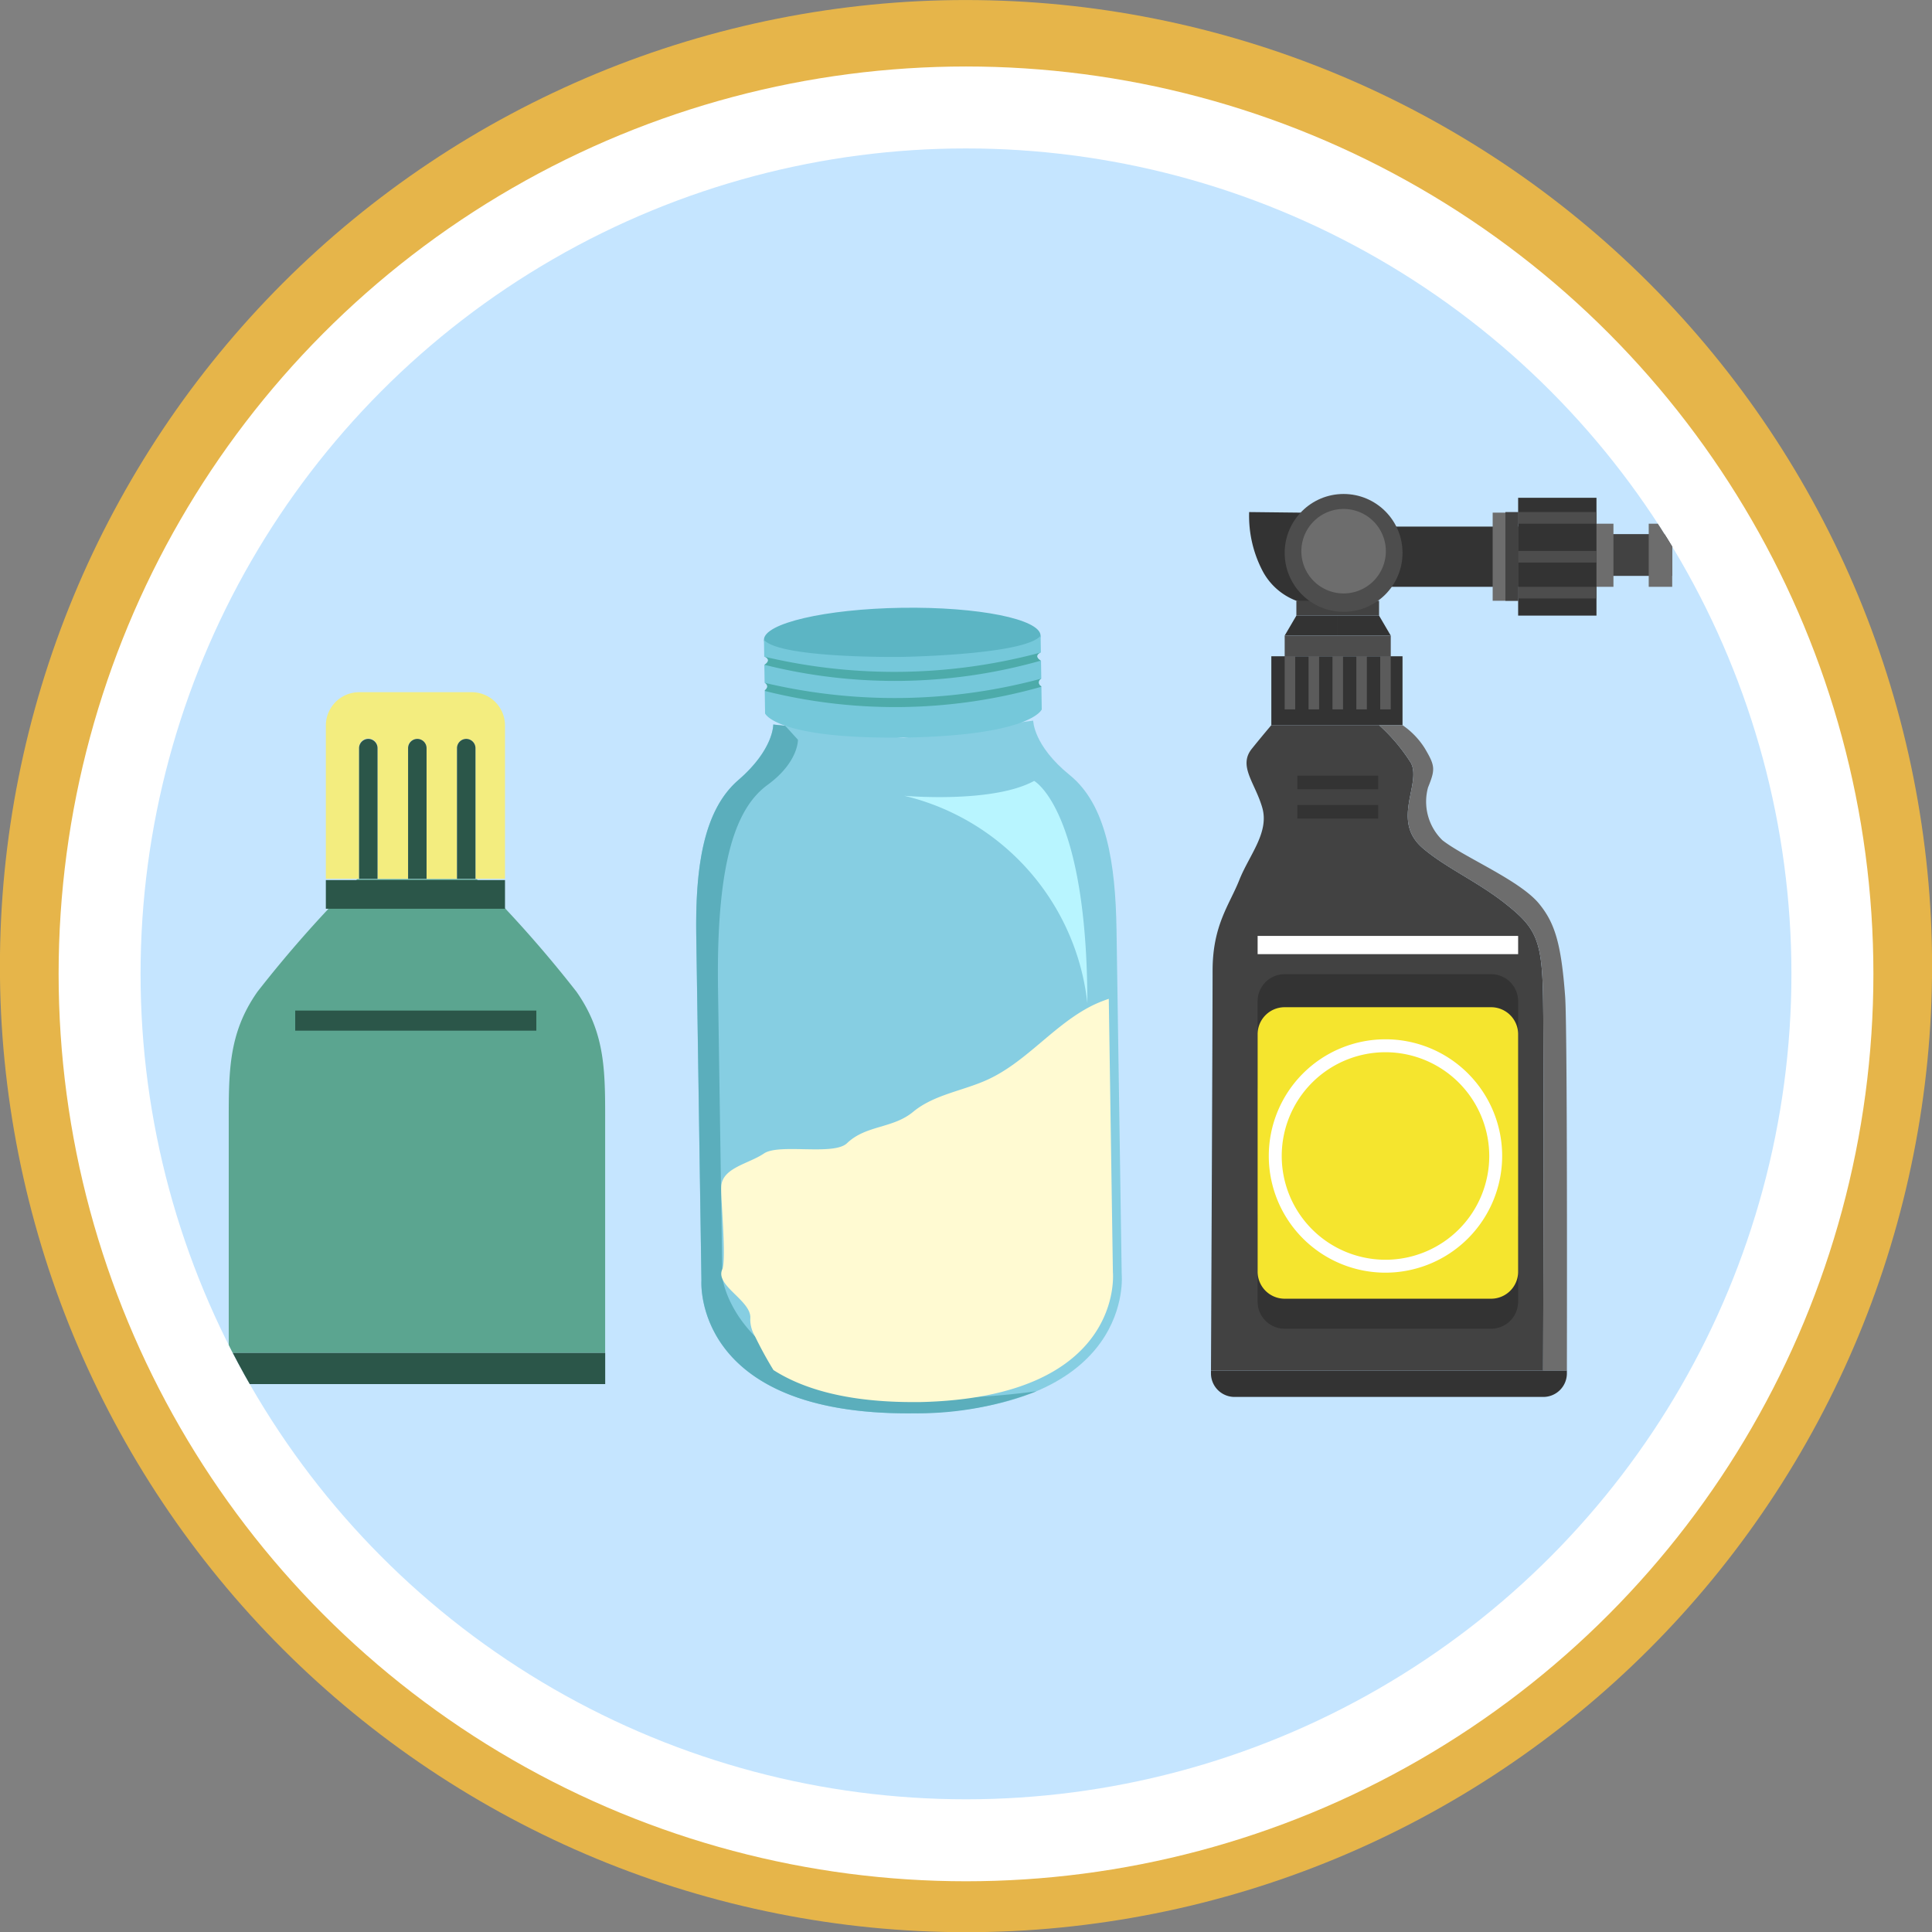 <svg xmlns="http://www.w3.org/2000/svg" xmlns:xlink="http://www.w3.org/1999/xlink" width="152.443" height="152.443" viewBox="0 0 152.443 152.443">
  <rect x="0" y="0" width="152.443" height="152.443" fill="#808080" stroke="none"/>
  <defs>
    <clipPath id="clip-path">
      <circle id="Elipse_152" data-name="Elipse 152" cx="65.13" cy="65.13" r="65.13" transform="translate(2216.662 5407.609)" fill="none"/>
    </clipPath>
    <clipPath id="clip-path-2">
      <path id="Trazado_2597" data-name="Trazado 2597" d="M2287.7,5447.381l-.02-1.327c-1.136,1.432-9.8,1.652-10.892,1.674s-9.758.051-10.936-1.346l.02,1.327s.644.219.009.641l.022,1.423s.438.24.009.59l.027,1.831s.847,2.014,10.831,1.9v0l.114,0H2277c9.983-.181,10.769-2.22,10.769-2.22l-.028-1.83a.321.321,0,0,1-.008-.59l-.022-1.424C2287.06,5447.62,2287.7,5447.381,2287.7,5447.381Z" fill="none"/>
    </clipPath>
  </defs>
  <g id="Grupo_6737" data-name="Grupo 6737" transform="translate(-2205.571 -5395.897)">
    <path id="Trazado_2583" data-name="Trazado 2583" d="M2281.792,5395.9q3.746,0,7.471.367t7.4,1.1q3.673.731,7.256,1.818t7.043,2.52q3.459,1.432,6.762,3.2t6.416,3.845q3.113,2.08,6.008,4.456t5.542,5.023q2.648,2.648,5.023,5.543t4.456,6.008q2.08,3.113,3.846,6.416t3.2,6.761q1.433,3.46,2.52,7.043t1.817,7.256q.73,3.672,1.1,7.4t.367,7.471q0,3.746-.367,7.471t-1.1,7.4q-.731,3.674-1.817,7.256t-2.52,7.043q-1.434,3.458-3.2,6.762t-3.846,6.415q-2.08,3.114-4.456,6.009t-5.023,5.542q-2.647,2.647-5.542,5.023t-6.008,4.456q-3.114,2.08-6.416,3.846t-6.762,3.2q-3.459,1.433-7.043,2.52t-7.256,1.817q-3.672.73-7.4,1.1t-7.471.367q-3.744,0-7.471-.367t-7.4-1.1q-3.672-.73-7.256-1.817t-7.043-2.52q-3.459-1.434-6.761-3.2t-6.416-3.846q-3.114-2.081-6.008-4.456t-5.543-5.023q-2.648-2.648-5.023-5.542t-4.456-6.009q-2.08-3.112-3.845-6.415t-3.2-6.762q-1.434-3.459-2.52-7.043t-1.818-7.256q-.73-3.672-1.1-7.4t-.367-7.471q0-3.744.367-7.471t1.1-7.4q.731-3.672,1.818-7.256t2.52-7.043q1.432-3.459,3.2-6.761t3.845-6.416q2.08-3.114,4.456-6.008t5.023-5.543q2.649-2.648,5.543-5.023t6.008-4.456q3.112-2.081,6.416-3.845t6.761-3.2q3.46-1.434,7.043-2.52t7.256-1.818q3.673-.73,7.4-1.1T2281.792,5395.9Z" fill="#e6b54a"/>
    <circle id="Elipse_149" data-name="Elipse 149" cx="71.597" cy="71.597" r="71.597" transform="translate(2210.196 5401.143)" fill="#fff"/>
    <g id="Grupo_2688" data-name="Grupo 2688">
      <g id="Grupo_2687" data-name="Grupo 2687" clip-path="url(#clip-path)">
        <circle id="Elipse_150" data-name="Elipse 150" cx="67.285" cy="67.285" r="67.285" transform="translate(2214.979 5405.454)" fill="#c5e5ff"/>
        <g id="Grupo_2607" data-name="Grupo 2607">
          <g id="Grupo_2591" data-name="Grupo 2591">
            <g id="Grupo_2590" data-name="Grupo 2590">
              <path id="Trazado_2584" data-name="Trazado 2584" d="M2251.057,5474.147a95.919,95.919,0,0,0-7.873-8.887h-9.424a95.946,95.946,0,0,0-7.873,8.887c-2.332,3.322-2.267,6.37-2.267,10.573,0,3.624,0,14.89,0,17.927h29.7c0-3.037,0-14.3,0-17.927C2253.324,5480.517,2253.389,5477.469,2251.057,5474.147Z" fill="#5ba590"/>
            </g>
          </g>
          <g id="Grupo_2593" data-name="Grupo 2593">
            <g id="Grupo_2592" data-name="Grupo 2592">
              <rect id="Rectángulo_2612" data-name="Rectángulo 2612" width="14.136" height="2.262" transform="translate(2231.282 5465.339)" fill="#2b5649"/>
            </g>
          </g>
          <g id="Grupo_2602" data-name="Grupo 2602">
            <g id="Grupo_2595" data-name="Grupo 2595" opacity="0.8">
              <g id="Grupo_2594" data-name="Grupo 2594">
                <path id="Trazado_2585" data-name="Trazado 2585" d="M2245.418,5453.138a2.632,2.632,0,0,0-2.624-2.624h-8.888a2.632,2.632,0,0,0-2.624,2.624v12.1h2.621v-10.313a.729.729,0,1,1,1.457,0v10.313h2.406v-10.313a.729.729,0,0,1,1.458,0v10.313h2.406v-10.313a.729.729,0,0,1,1.458,0v10.313h2.33Z" fill="#ffef5f"/>
              </g>
            </g>
            <g id="Grupo_2597" data-name="Grupo 2597">
              <g id="Grupo_2596" data-name="Grupo 2596">
                <path id="Trazado_2586" data-name="Trazado 2586" d="M2234.631,5454.2a.73.73,0,0,0-.728.729v10.313h1.457v-10.313A.73.73,0,0,0,2234.631,5454.2Z" fill="#2b5649"/>
              </g>
            </g>
            <g id="Grupo_2599" data-name="Grupo 2599">
              <g id="Grupo_2598" data-name="Grupo 2598">
                <path id="Trazado_2587" data-name="Trazado 2587" d="M2238.5,5454.2a.731.731,0,0,0-.729.729v10.313h1.458v-10.313A.731.731,0,0,0,2238.5,5454.2Z" fill="#2b5649"/>
              </g>
            </g>
            <g id="Grupo_2601" data-name="Grupo 2601">
              <g id="Grupo_2600" data-name="Grupo 2600">
                <path id="Trazado_2588" data-name="Trazado 2588" d="M2242.359,5454.2a.731.731,0,0,0-.729.729v10.313h1.458v-10.313A.731.731,0,0,0,2242.359,5454.2Z" fill="#2b5649"/>
              </g>
            </g>
          </g>
          <g id="Grupo_2604" data-name="Grupo 2604">
            <g id="Grupo_2603" data-name="Grupo 2603">
              <rect id="Rectángulo_2613" data-name="Rectángulo 2613" width="29.701" height="2.46" transform="translate(2223.623 5502.647)" fill="#2b5649"/>
            </g>
          </g>
          <g id="Grupo_2606" data-name="Grupo 2606">
            <g id="Grupo_2605" data-name="Grupo 2605">
              <rect id="Rectángulo_2614" data-name="Rectángulo 2614" width="19.025" height="1.586" transform="translate(2228.865 5475.634)" fill="#2b5649"/>
            </g>
          </g>
        </g>
        <g id="Grupo_2616" data-name="Grupo 2616">
          <g id="Grupo_2615" data-name="Grupo 2615">
            <g id="Grupo_2614" data-name="Grupo 2614">
              <g id="Grupo_2609" data-name="Grupo 2609">
                <path id="Trazado_2589" data-name="Trazado 2589" d="M2294.078,5496.441l-.408-27.154c-.079-5.286-.8-9.888-3.688-12.229s-2.886-4.3-2.886-4.3l-10.239,1.364-10.276-1.056s.054,1.957-2.756,4.383-3.4,7.049-3.319,12.334l.407,27.154s-.756,10.6,16.575,10.478v0l.169,0h.169v0C2295.152,5507.015,2294.078,5496.441,2294.078,5496.441Z" fill="#75c8da" opacity="0.78"/>
                <g id="Grupo_2608" data-name="Grupo 2608">
                  <path id="Trazado_2590" data-name="Trazado 2590" d="M2276.925,5458.688s6.955.623,10.245-1.173c0,0,4.181,2.267,4.2,17.553A18.96,18.96,0,0,0,2276.925,5458.688Z" fill="#b8f5ff"/>
                  <path id="Trazado_2591" data-name="Trazado 2591" d="M2287.339,5505.674c-22,2.965-24.755-7.879-24.773-9.122l-.34-22.594c-.152-10.157,1.444-14.328,3.905-16.127s2.4-3.566,2.4-3.566l-1-1.1-.945-.1s.054,1.957-2.756,4.383-3.4,7.049-3.319,12.334l.407,27.154s-.756,10.6,16.575,10.478v0l.169,0h.169v0a26,26,0,0,0,9.514-1.737Z" fill="#5baebc"/>
                </g>
                <path id="Trazado_2592" data-name="Trazado 2592" d="M2291.81,5475.212c-3.044,1.494-5.2,4.435-8.279,5.858-1.958.906-4.248,1.179-5.91,2.556-1.61,1.333-3.707,1.03-5.218,2.475-1.054,1.008-5.346-.007-6.553.811s-3.258,1.116-3.368,2.57c-.064.842.426,5.813.076,6.582-.582,1.283,2.366,2.484,2.213,3.885a2.6,2.6,0,0,0,.369,1.379A30.442,30.442,0,0,0,2266.6,5504c2.294,1.47,5.828,2.564,11.274,2.526v0l.157,0h.158v0c16.2-.371,15.194-10.256,15.194-10.256s-.209-13.916-.324-21.561A10.606,10.606,0,0,0,2291.81,5475.212Z" fill="#fffad2"/>
              </g>
              <g id="Grupo_2613" data-name="Grupo 2613">
                <path id="Trazado_2593" data-name="Trazado 2593" d="M2287.678,5446.054c.019,1.307-4.851,2.439-10.879,2.529s-10.929-.9-10.949-2.2,4.851-2.438,10.878-2.529S2287.658,5444.748,2287.678,5446.054Z" fill="#5cb5c4"/>
                <path id="Trazado_2594" data-name="Trazado 2594" d="M2287.7,5447.381l-.02-1.327c-1.136,1.432-9.8,1.652-10.892,1.674s-9.758.051-10.936-1.346l.02,1.327s.644.219.009.641l.022,1.423s.438.24.009.59l.027,1.831s.847,2.014,10.831,1.9v0l.114,0H2277c9.983-.181,10.769-2.22,10.769-2.22l-.028-1.83a.321.321,0,0,1-.008-.59l-.022-1.424C2287.06,5447.62,2287.7,5447.381,2287.7,5447.381Z" fill="#75c8da"/>
                <g id="Grupo_2612" data-name="Grupo 2612">
                  <g id="Grupo_2611" data-name="Grupo 2611" clip-path="url(#clip-path-2)">
                    <g id="Grupo_2610" data-name="Grupo 2610" opacity="0.5">
                      <path id="Trazado_2595" data-name="Trazado 2595" d="M2265.87,5447.709a44.477,44.477,0,0,0,21.828-.328l.009.641a42.258,42.258,0,0,1-21.828.328Z" fill="#258e7a"/>
                      <path id="Trazado_2596" data-name="Trazado 2596" d="M2265.9,5449.773a44.471,44.471,0,0,0,21.828-.327l.009.64a42.258,42.258,0,0,1-21.828.328Z" fill="#258e7a"/>
                    </g>
                  </g>
                </g>
              </g>
            </g>
          </g>
        </g>
        <g id="Grupo_2686" data-name="Grupo 2686">
          <g id="Grupo_2618" data-name="Grupo 2618">
            <g id="Grupo_2617" data-name="Grupo 2617">
              <path id="Trazado_2598" data-name="Trazado 2598" d="M2308.2,5436.346l-4.066-.045a9.38,9.38,0,0,0,1.017,4.562,5.013,5.013,0,0,0,2.71,2.437l3.727.873Z" fill="#333"/>
            </g>
          </g>
          <g id="Grupo_2620" data-name="Grupo 2620">
            <g id="Grupo_2619" data-name="Grupo 2619">
              <rect id="Rectángulo_2615" data-name="Rectángulo 2615" width="6.525" height="1.172" transform="translate(2307.86 5443.3)" fill="#424242"/>
            </g>
          </g>
          <g id="Grupo_2622" data-name="Grupo 2622">
            <g id="Grupo_2621" data-name="Grupo 2621">
              <rect id="Rectángulo_2616" data-name="Rectángulo 2616" width="5.563" height="3.297" transform="translate(2331.953 5438.042)" fill="#424242"/>
            </g>
          </g>
          <g id="Grupo_2624" data-name="Grupo 2624">
            <g id="Grupo_2623" data-name="Grupo 2623">
              <rect id="Rectángulo_2617" data-name="Rectángulo 2617" width="1.854" height="4.979" transform="translate(2331.025 5437.22)" fill="#6d6d6d"/>
            </g>
          </g>
          <g id="Grupo_2626" data-name="Grupo 2626">
            <g id="Grupo_2625" data-name="Grupo 2625">
              <rect id="Rectángulo_2618" data-name="Rectángulo 2618" width="14.991" height="4.751" transform="translate(2312.84 5437.447)" fill="#333"/>
            </g>
          </g>
          <g id="Grupo_2628" data-name="Grupo 2628">
            <g id="Grupo_2627" data-name="Grupo 2627">
              <circle id="Elipse_151" data-name="Elipse 151" cx="4.649" cy="4.649" r="4.649" transform="translate(2306.938 5434.874)" fill="#4d4d4d"/>
            </g>
          </g>
          <g id="Grupo_2630" data-name="Grupo 2630">
            <g id="Grupo_2629" data-name="Grupo 2629">
              <rect id="Rectángulo_2619" data-name="Rectángulo 2619" width="2.009" height="6.955" transform="translate(2323.349 5436.346)" fill="#6d6d6d"/>
            </g>
          </g>
          <g id="Grupo_2632" data-name="Grupo 2632">
            <g id="Grupo_2631" data-name="Grupo 2631">
              <rect id="Rectángulo_2620" data-name="Rectángulo 2620" width="6.182" height="9.299" transform="translate(2325.358 5435.173)" fill="#333"/>
            </g>
          </g>
          <g id="Grupo_2634" data-name="Grupo 2634">
            <g id="Grupo_2633" data-name="Grupo 2633">
              <rect id="Rectángulo_2621" data-name="Rectángulo 2621" width="6.182" height="0.919" transform="translate(2325.358 5436.301)" fill="#4d4d4d"/>
            </g>
          </g>
          <g id="Grupo_2636" data-name="Grupo 2636">
            <g id="Grupo_2635" data-name="Grupo 2635">
              <rect id="Rectángulo_2622" data-name="Rectángulo 2622" width="6.182" height="0.919" transform="translate(2325.358 5439.364)" fill="#4d4d4d"/>
            </g>
          </g>
          <g id="Grupo_2638" data-name="Grupo 2638">
            <g id="Grupo_2637" data-name="Grupo 2637">
              <rect id="Rectángulo_2623" data-name="Rectángulo 2623" width="6.182" height="0.919" transform="translate(2325.358 5442.199)" fill="#4d4d4d"/>
            </g>
          </g>
          <g id="Grupo_2640" data-name="Grupo 2640">
            <g id="Grupo_2639" data-name="Grupo 2639">
              <rect id="Rectángulo_2624" data-name="Rectángulo 2624" width="1.005" height="7" transform="translate(2324.353 5436.301)" fill="#424242"/>
            </g>
          </g>
          <g id="Grupo_2642" data-name="Grupo 2642">
            <g id="Grupo_2641" data-name="Grupo 2641">
              <path id="Trazado_2599" data-name="Trazado 2599" d="M2314.92,5439.388a3.333,3.333,0,1,1-3.333-3.332A3.332,3.332,0,0,1,2314.92,5439.388Z" fill="#6d6d6d"/>
            </g>
          </g>
          <g id="Grupo_2644" data-name="Grupo 2644">
            <g id="Grupo_2643" data-name="Grupo 2643">
              <rect id="Rectángulo_2625" data-name="Rectángulo 2625" width="1.854" height="4.979" transform="translate(2335.662 5437.22)" fill="#6d6d6d"/>
            </g>
          </g>
          <g id="Grupo_2646" data-name="Grupo 2646">
            <g id="Grupo_2645" data-name="Grupo 2645">
              <path id="Trazado_2600" data-name="Trazado 2600" d="M2307.86,5444.473l-.923,1.575h4.185v-1.575Z" fill="#333"/>
            </g>
          </g>
          <g id="Grupo_2648" data-name="Grupo 2648">
            <g id="Grupo_2647" data-name="Grupo 2647">
              <path id="Trazado_2601" data-name="Trazado 2601" d="M2314.385,5444.473l.922,1.575h-4.185v-1.575Z" fill="#333"/>
            </g>
          </g>
          <g id="Grupo_2650" data-name="Grupo 2650">
            <g id="Grupo_2649" data-name="Grupo 2649">
              <rect id="Rectángulo_2626" data-name="Rectángulo 2626" width="8.37" height="1.631" transform="translate(2306.938 5446.047)" fill="#4d4d4d"/>
            </g>
          </g>
          <g id="Grupo_2652" data-name="Grupo 2652">
            <g id="Grupo_2651" data-name="Grupo 2651">
              <rect id="Rectángulo_2627" data-name="Rectángulo 2627" width="10.352" height="5.439" transform="translate(2305.884 5447.678)" fill="#333"/>
            </g>
          </g>
          <g id="Grupo_2654" data-name="Grupo 2654">
            <g id="Grupo_2653" data-name="Grupo 2653">
              <rect id="Rectángulo_2628" data-name="Rectángulo 2628" width="0.831" height="4.19" transform="translate(2306.938 5447.678)" fill="#5b5b5b"/>
            </g>
          </g>
          <g id="Grupo_2656" data-name="Grupo 2656">
            <g id="Grupo_2655" data-name="Grupo 2655">
              <rect id="Rectángulo_2629" data-name="Rectángulo 2629" width="0.831" height="4.19" transform="translate(2314.477 5447.678)" fill="#5b5b5b"/>
            </g>
          </g>
          <g id="Grupo_2658" data-name="Grupo 2658">
            <g id="Grupo_2657" data-name="Grupo 2657">
              <rect id="Rectángulo_2630" data-name="Rectángulo 2630" width="0.831" height="4.19" transform="translate(2308.822 5447.678)" fill="#5b5b5b"/>
            </g>
          </g>
          <g id="Grupo_2660" data-name="Grupo 2660">
            <g id="Grupo_2659" data-name="Grupo 2659">
              <rect id="Rectángulo_2631" data-name="Rectángulo 2631" width="0.832" height="4.19" transform="translate(2310.71 5447.678)" fill="#5b5b5b"/>
            </g>
          </g>
          <g id="Grupo_2662" data-name="Grupo 2662">
            <g id="Grupo_2661" data-name="Grupo 2661">
              <rect id="Rectángulo_2632" data-name="Rectángulo 2632" width="0.831" height="4.19" transform="translate(2312.592 5447.678)" fill="#5b5b5b"/>
            </g>
          </g>
          <g id="Grupo_2670" data-name="Grupo 2670">
            <g id="Grupo_2664" data-name="Grupo 2664">
              <g id="Grupo_2663" data-name="Grupo 2663">
                <path id="Trazado_2602" data-name="Trazado 2602" d="M2302.975,5506.121h24.375a1.86,1.86,0,0,0,1.855-1.854v-.232h-28.084c0,.149,0,.232,0,.232A1.859,1.859,0,0,0,2302.975,5506.121Z" fill="#333"/>
              </g>
            </g>
            <g id="Grupo_2669" data-name="Grupo 2669">
              <g id="Grupo_2666" data-name="Grupo 2666">
                <g id="Grupo_2665" data-name="Grupo 2665">
                  <path id="Trazado_2603" data-name="Trazado 2603" d="M2327.316,5474.207c-.1-4.224-.618-5.152-2.963-7.007-2.214-1.752-4.71-2.833-6.516-4.378-2.53-2.165-.1-5.049-.928-6.708a14.065,14.065,0,0,0-2.524-3h-8.5s-.8.942-1.537,1.86c-1.1,1.366.251,2.677.82,4.647s-1.031,3.745-1.81,5.711-2.109,3.561-2.109,7.159c0,3.694-.114,28.88-.127,31.541h26.208C2327.352,5495.756,2327.4,5477.456,2327.316,5474.207Z" fill="#424242"/>
                </g>
              </g>
              <g id="Grupo_2668" data-name="Grupo 2668">
                <g id="Grupo_2667" data-name="Grupo 2667">
                  <path id="Trazado_2604" data-name="Trazado 2604" d="M2329.067,5474.516c-.309-4.173-.818-5.805-2.06-7.316-1.528-1.857-5.919-3.664-7.625-5.007a4.246,4.246,0,0,1-1.133-4.163c.583-1.442.566-1.7-.258-3.091a6.208,6.208,0,0,0-1.754-1.822h-1.852a14.065,14.065,0,0,1,2.524,3c.824,1.659-1.6,4.543.928,6.708,1.806,1.545,4.3,2.626,6.516,4.378,2.345,1.855,2.86,2.783,2.963,7.007.079,3.249.036,21.549.013,29.828h1.876C2329.21,5501.416,2329.252,5477,2329.067,5474.516Z" fill="#6d6d6d"/>
                </g>
              </g>
            </g>
          </g>
          <g id="Grupo_2672" data-name="Grupo 2672">
            <g id="Grupo_2671" data-name="Grupo 2671">
              <path id="Rectángulo_2633" data-name="Rectángulo 2633" d="M2.132,0H18.423a2.132,2.132,0,0,1,2.132,2.132V8.686a2.133,2.133,0,0,1-2.133,2.133H2.132A2.132,2.132,0,0,1,0,8.687V2.132A2.132,2.132,0,0,1,2.132,0Z" transform="translate(2304.803 5472.765)" fill="#333"/>
            </g>
          </g>
          <g id="Grupo_2674" data-name="Grupo 2674">
            <g id="Grupo_2673" data-name="Grupo 2673">
              <path id="Rectángulo_2634" data-name="Rectángulo 2634" d="M2.133,0h16.29a2.132,2.132,0,0,1,2.132,2.132V8.687a2.132,2.132,0,0,1-2.132,2.132H2.132A2.132,2.132,0,0,1,0,8.687V2.133A2.133,2.133,0,0,1,2.133,0Z" transform="translate(2304.803 5489.919)" fill="#333"/>
            </g>
          </g>
          <g id="Grupo_2676" data-name="Grupo 2676">
            <g id="Grupo_2675" data-name="Grupo 2675">
              <path id="Rectángulo_2635" data-name="Rectángulo 2635" d="M2.132,0H18.423a2.132,2.132,0,0,1,2.132,2.132V20.864A2.133,2.133,0,0,1,18.422,23H2.132A2.132,2.132,0,0,1,0,20.865V2.132A2.132,2.132,0,0,1,2.132,0Z" transform="translate(2304.803 5475.371)" fill="#f5e52e"/>
            </g>
          </g>
          <g id="Grupo_2678" data-name="Grupo 2678">
            <g id="Grupo_2677" data-name="Grupo 2677">
              <rect id="Rectángulo_2636" data-name="Rectángulo 2636" width="6.381" height="1.07" transform="translate(2307.935 5457.099)" fill="#333"/>
            </g>
          </g>
          <g id="Grupo_2680" data-name="Grupo 2680">
            <g id="Grupo_2679" data-name="Grupo 2679">
              <rect id="Rectángulo_2637" data-name="Rectángulo 2637" width="6.381" height="1.071" transform="translate(2307.935 5459.413)" fill="#333"/>
            </g>
          </g>
          <g id="Grupo_2683" data-name="Grupo 2683">
            <g id="Grupo_2682" data-name="Grupo 2682">
              <g id="Grupo_2681" data-name="Grupo 2681">
                <path id="Trazado_2605" data-name="Trazado 2605" d="M2314.892,5496.316a9.207,9.207,0,1,1,9.206-9.207A9.217,9.217,0,0,1,2314.892,5496.316Zm0-17.394a8.187,8.187,0,1,0,8.187,8.187A8.2,8.2,0,0,0,2314.892,5478.922Z" fill="#fff"/>
              </g>
            </g>
          </g>
          <g id="Grupo_2685" data-name="Grupo 2685">
            <g id="Grupo_2684" data-name="Grupo 2684">
              <rect id="Rectángulo_2638" data-name="Rectángulo 2638" width="20.555" height="1.44" transform="translate(2304.803 5469.743)" fill="#fff"/>
            </g>
          </g>
        </g>
      </g>
    </g>
  </g>
</svg>
